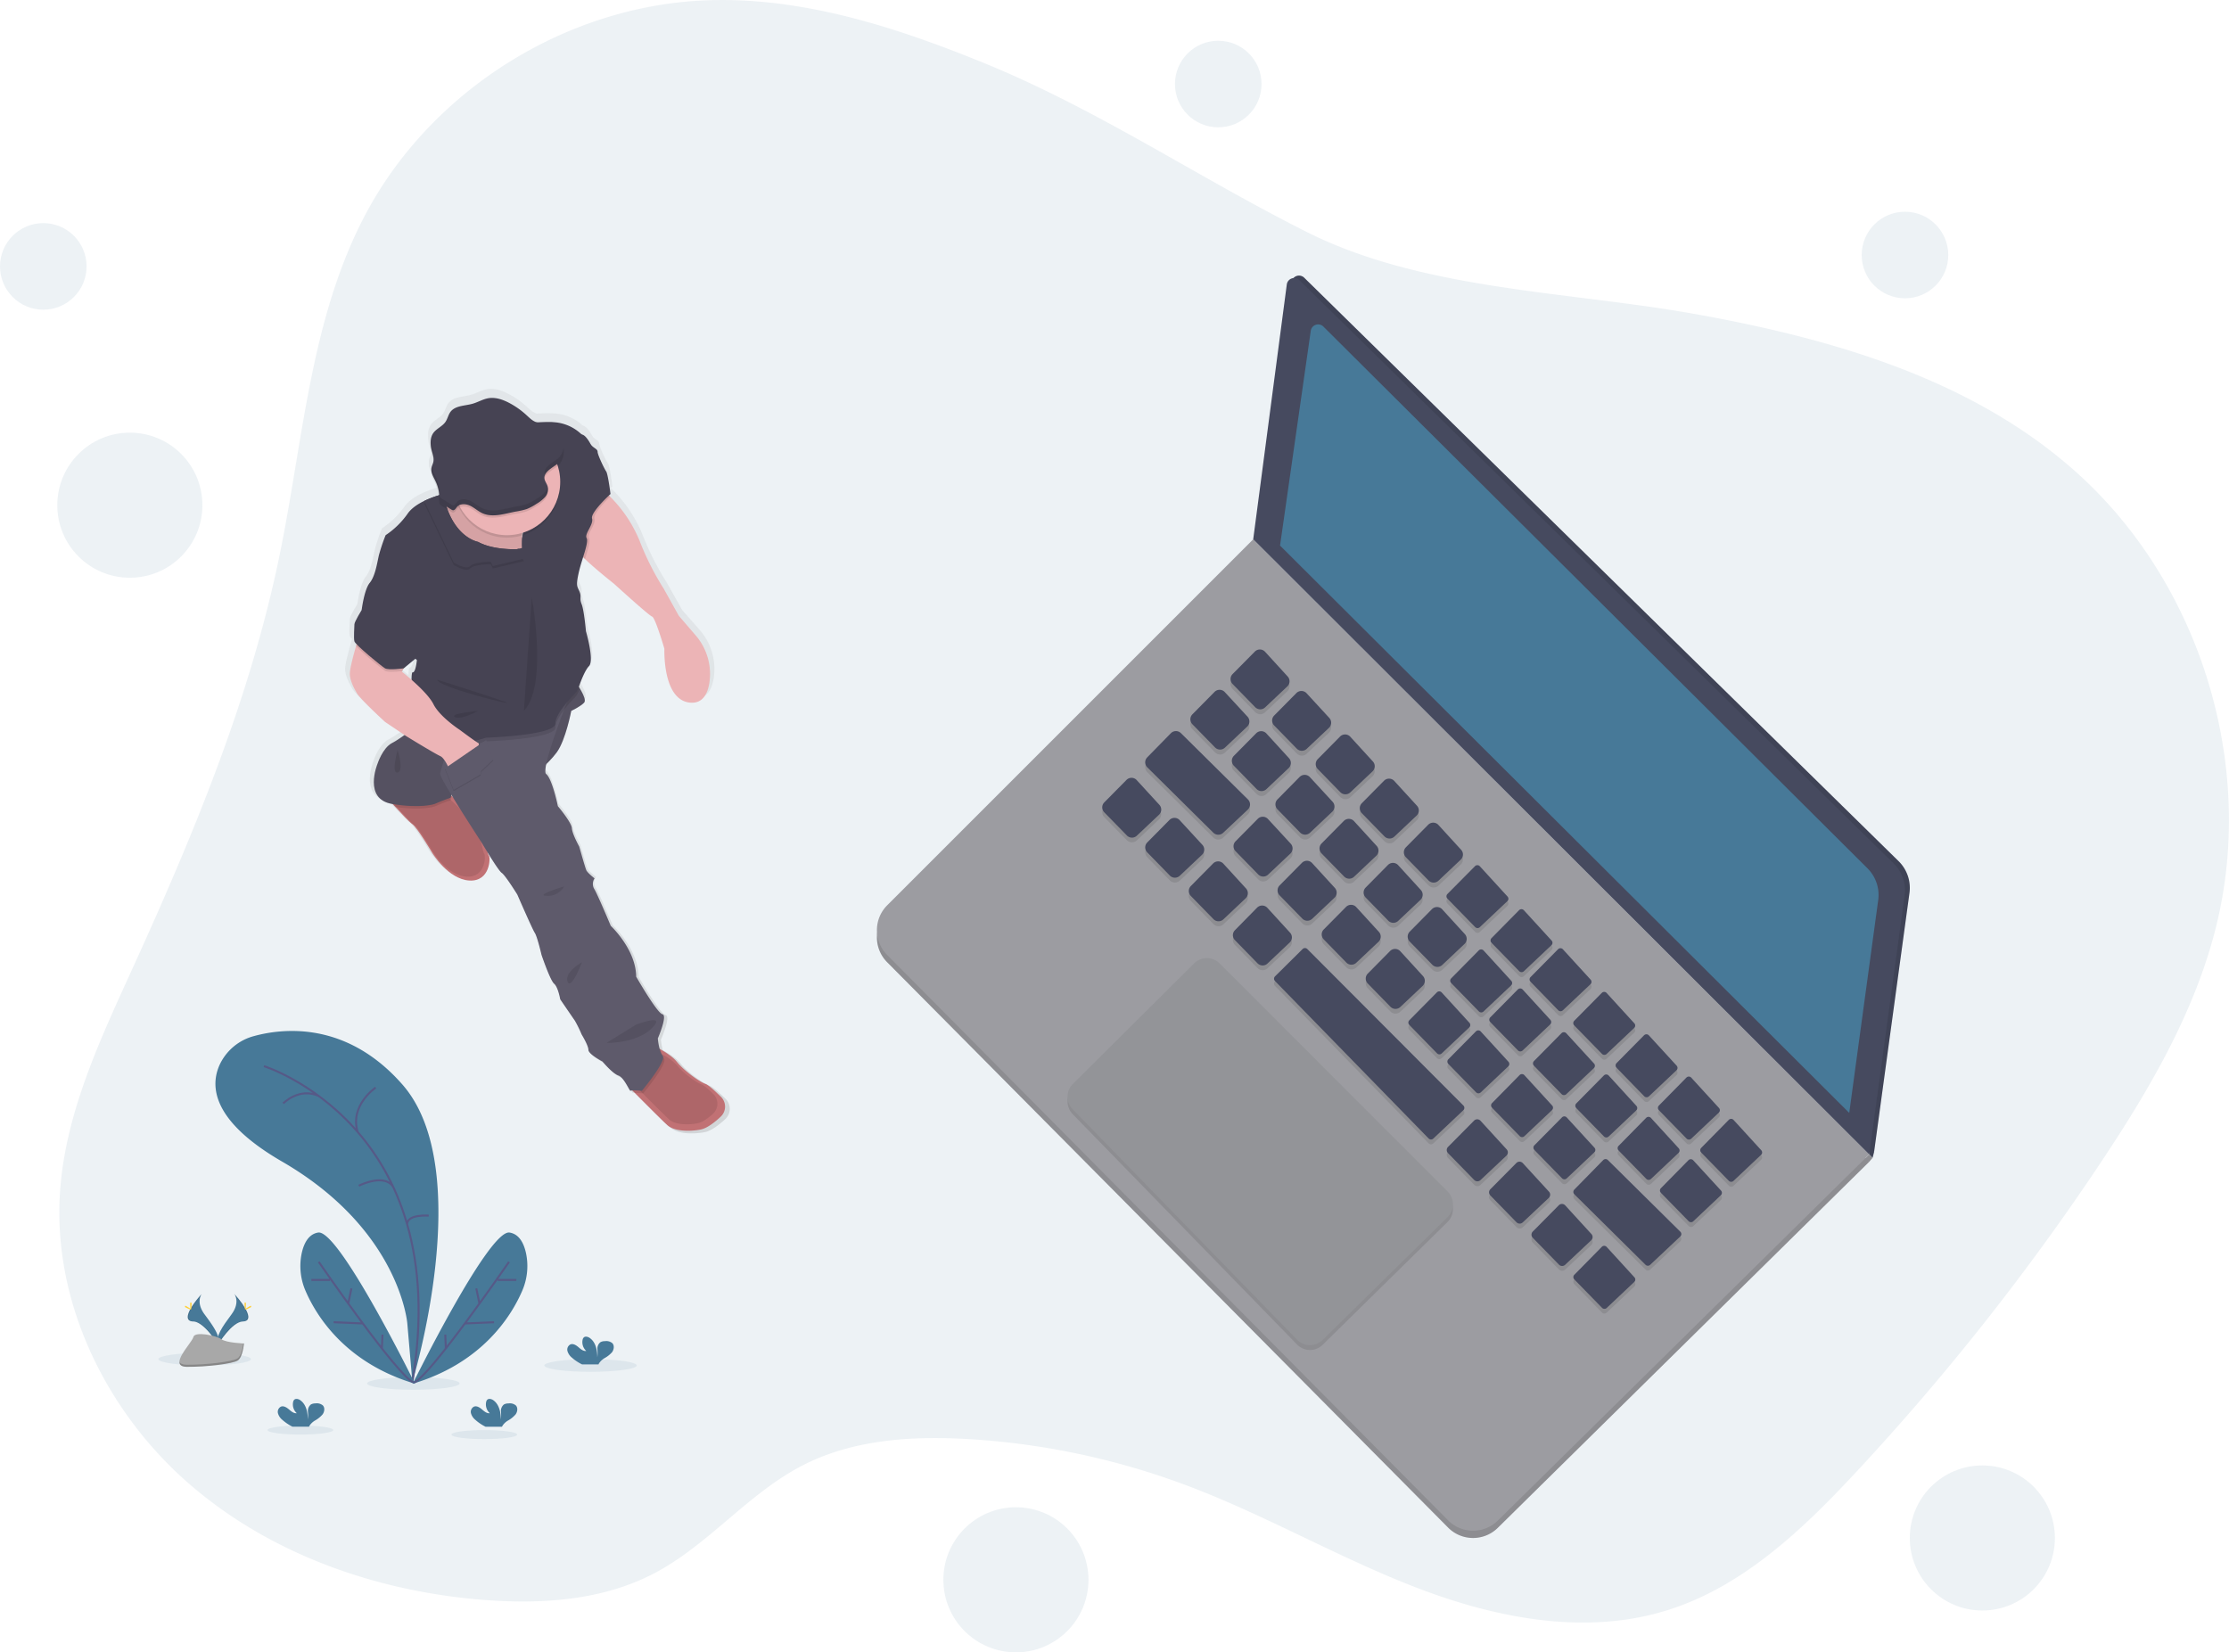 <svg data-name="Layer 1" xmlns="http://www.w3.org/2000/svg" width="1113.8" height="825.71" viewBox="0 0 1113.8 825.71"><defs><linearGradient id="a" x1="879.53" y1="603.57" x2="879.53" y2="231.44" gradientTransform="matrix(-1 0 0 1 1191.18 0)" gradientUnits="userSpaceOnUse"><stop offset="0" stop-color="gray" stop-opacity=".25"/><stop offset=".54" stop-color="gray" stop-opacity=".12"/><stop offset="1" stop-color="gray" stop-opacity=".1"/></linearGradient></defs><path d="M490.9 31.17c-44.08-17.92-90.65-32.88-138.19-31-69.9 2.75-136.94 44.8-169.85 106.53-27.89 52.3-31.33 113.6-43.34 171.64-14.82 71.52-43.16 139.46-73.44 205.92-16.26 35.7-33.42 72.17-36.08 111.31-3.71 54.32 22.26 108.46 63 144.6s94.82 55.21 149.11 59.37c28.89 2.21 59.08.16 84.75-13.29 27.14-14.22 46.94-39.93 74.19-53.95 25.26-13 54.81-14.83 83.17-13.13a372.67 372.67 0 0 1 108.58 23.08c39.64 14.89 76.5 36.44 116.05 51.54s83.74 23.51 124.17 10.92c37.94-11.83 68-40.56 95-69.66a1218.85 1218.85 0 0 0 121.17-153.3c24.41-36.56 47.13-75.14 57.93-117.76 20.63-81.48-7.77-173.41-70.76-229-52.16-46.13-122.2-66.13-190.76-78.31-62.52-11.07-134.81-11.76-192.36-40.62-54.88-27.52-104.82-61.49-162.34-84.89z" fill="#477998" opacity=".1"/><path fill="#464a5f" d="M934.03 576.92l1.67 1.68.75-2.89-.8-2.85h-2.06l.44 4.06z"/><path opacity=".1" d="M934.03 576.92l1.67 1.68.75-2.89-.8-2.85h-2.06l.44 4.06z"/><path fill="#9c9ca1" d="M934.03 576.92l1.62 1.73-1.62 1.9-1.74-.65-.43-.84 2.17-2.14z"/><path opacity=".1" d="M934.03 576.92l1.62 1.73-1.62 1.9-1.74-.65-.43-.84 2.17-2.14z"/><path d="M626.21 273.14L443.33 456.02a17.58 17.58 0 0 0-.05 24.81L723.6 763.38a17.58 17.58 0 0 0 24.82.13l185.61-182.95z" fill="#9c9ca1"/><path d="M626.21 273.14L443.33 456.02a17.58 17.58 0 0 0-.05 24.81L723.6 763.38a17.58 17.58 0 0 0 24.82.13l185.61-182.95z" opacity=".1"/><path d="M626.21 269.51L443.33 452.39a17.58 17.58 0 0 0-.05 24.81L723.6 759.74a17.58 17.58 0 0 0 24.82.14l185.61-183z" fill="#9c9ca1"/><path d="M645.41 140.96L628.63 268.3l307.82 307.41 17.68-129.44a18.72 18.72 0 0 0-5.44-15.93l-297-291.56a3.72 3.72 0 0 0-6.28 2.18z" fill="#464a5f"/><path d="M645.41 140.96L628.63 268.3l307.82 307.41 17.68-129.44a18.72 18.72 0 0 0-5.44-15.93l-297-291.56a3.72 3.72 0 0 0-6.28 2.18z" opacity=".1"/><path d="M642.99 142.17l-16.78 127.34 307.82 307.41 17.68-129.44a18.72 18.72 0 0 0-5.44-15.93l-297-291.56a3.72 3.72 0 0 0-6.28 2.18z" fill="#464a5f"/><path d="M627.03 328.03l-11.13 11.23a3.53 3.53 0 0 0 0 5l11.28 11.57a3.54 3.54 0 0 0 5 .1l11.08-10.46a3.53 3.53 0 0 0 .18-4.95l-11.28-12.34a3.53 3.53 0 0 0-5.13-.15zm20.74 20.75L636.68 360a3.53 3.53 0 0 0 0 4.95l11.28 11.57a3.53 3.53 0 0 0 5 .1l11.08-10.45a3.55 3.55 0 0 0 .18-5l-11.32-12.31a3.53 3.53 0 0 0-5.13-.08zm21.78 21.77l-11.09 11.23a3.54 3.54 0 0 0 0 4.95l11.29 11.57a3.54 3.54 0 0 0 5 .1l11.08-10.46a3.53 3.53 0 0 0 .18-4.95l-11.28-12.34a3.53 3.53 0 0 0-5.18-.1zm22.02 22.03l-11.08 11.28a3.54 3.54 0 0 0 0 4.95l11.29 11.57a3.54 3.54 0 0 0 5 .1l11.07-10.46a3.52 3.52 0 0 0 .19-4.95l-11.34-12.39a3.54 3.54 0 0 0-5.13-.1zm22.03 22.03l-11.08 11.25a3.54 3.54 0 0 0 0 5l11.29 11.57a3.54 3.54 0 0 0 5 .1l11.07-10.46a3.52 3.52 0 0 0 .19-4.95l-11.28-12.34a3.54 3.54 0 0 0-5.19-.17zm23.42 20.62l-13.77 13.95a1.66 1.66 0 0 0 0 2.32l13.87 14.21a1.66 1.66 0 0 0 2.32 0l13.77-13a1.65 1.65 0 0 0 .08-2.32l-13.86-15.16a1.66 1.66 0 0 0-2.41 0zm22.03 22.03l-13.77 14a1.65 1.65 0 0 0 0 2.31l13.87 14.22a1.66 1.66 0 0 0 2.32 0l13.77-13a1.65 1.65 0 0 0 .08-2.32l-13.86-15.16a1.66 1.66 0 0 0-2.41-.05zm19.5 19.5l-13.77 14a1.65 1.65 0 0 0 0 2.31l13.87 14.22a1.66 1.66 0 0 0 2.32 0l13.77-13a1.65 1.65 0 0 0 .08-2.32l-13.87-15.11a1.66 1.66 0 0 0-2.4-.1zm21.84 21.84l-13.77 13.94a1.65 1.65 0 0 0 0 2.32l13.87 14.21a1.65 1.65 0 0 0 2.32 0l13.77-13a1.66 1.66 0 0 0 .08-2.32l-13.86-15.16a1.66 1.66 0 0 0-2.41.01zm21.15 21.15l-13.77 13.94a1.65 1.65 0 0 0 0 2.32l13.87 14.22a1.66 1.66 0 0 0 2.32 0l13.77-13a1.66 1.66 0 0 0 .08-2.32L823.9 519.8a1.66 1.66 0 0 0-2.36-.05zm21.15 21.11l-13.79 14a1.65 1.65 0 0 0 0 2.31l13.87 14.22a1.66 1.66 0 0 0 2.32 0l13.77-13a1.65 1.65 0 0 0 .08-2.32l-13.86-15.16a1.66 1.66 0 0 0-2.39-.05zm21.15 21.19L850.07 576a1.66 1.66 0 0 0 0 2.32l13.83 14.21a1.66 1.66 0 0 0 2.32.05l13.77-13a1.65 1.65 0 0 0 .08-2.32l-13.86-15.16a1.66 1.66 0 0 0-2.37-.05zM606.9 348.17l-11.08 11.22a3.53 3.53 0 0 0 0 5l11.29 11.57a3.53 3.53 0 0 0 5 .1l11.07-10.45a3.54 3.54 0 0 0 .19-5l-11.35-12.35a3.54 3.54 0 0 0-5.12-.09zm-44 43.99l-11.09 11.22a3.54 3.54 0 0 0 0 5l11.28 11.48a3.53 3.53 0 0 0 4.95.11l11.08-10.46a3.52 3.52 0 0 0 .18-4.95l-11.28-12.3a3.53 3.53 0 0 0-5.12-.1zm64.74-23.25l-11.09 11.22a3.53 3.53 0 0 0 0 5l11.28 11.57a3.54 3.54 0 0 0 5 .11l11.07-10.51a3.55 3.55 0 0 0 .18-5l-11.28-12.33a3.52 3.52 0 0 0-5.16-.06zm21.77 21.78l-11.08 11.22a3.53 3.53 0 0 0 0 4.95l11.29 11.57a3.53 3.53 0 0 0 5 .1l11.07-10.45a3.54 3.54 0 0 0 .19-5l-11.28-12.34a3.54 3.54 0 0 0-5.19-.05zm22.03 22.02l-11.08 11.23a3.53 3.53 0 0 0 0 4.95l11.29 11.57a3.52 3.52 0 0 0 4.95.1l11.08-10.45a3.54 3.54 0 0 0 .19-5l-11.3-12.25a3.55 3.55 0 0 0-5.13-.15zm-87.09-.51l-11.09 11.22a3.53 3.53 0 0 0 0 4.95l11.28 11.57a3.53 3.53 0 0 0 5 .1l11.08-10.45a3.55 3.55 0 0 0 .18-5l-11.28-12.33a3.52 3.52 0 0 0-5.17-.06zm21.77 21.77l-11.08 11.23a3.53 3.53 0 0 0 0 5l11.29 11.57a3.53 3.53 0 0 0 5 .1l11.07-10.45a3.54 3.54 0 0 0 .19-5l-11.28-12.34a3.54 3.54 0 0 0-5.19-.11zM628.15 456l-11.08 11.23a3.53 3.53 0 0 0 0 4.95l11.29 11.57a3.54 3.54 0 0 0 5 .1l11.07-10.46a3.52 3.52 0 0 0 .19-4.95l-11.28-12.34a3.54 3.54 0 0 0-5.19-.1zm65.32-21.26l-11.08 11.23a3.53 3.53 0 0 0 0 4.95l11.29 11.57a3.53 3.53 0 0 0 5 .1l11.08-10.45a3.53 3.53 0 0 0 .18-5l-11.35-12.28a3.53 3.53 0 0 0-5.12-.12zm22.03 22.03L704.41 468a3.53 3.53 0 0 0 0 4.95l11.29 11.57a3.53 3.53 0 0 0 5 .1l11.08-10.46a3.52 3.52 0 0 0 .18-4.95l-11.34-12.35a3.53 3.53 0 0 0-5.12-.09zm23.4 20.62l-13.77 14a1.65 1.65 0 0 0 0 2.32l13.88 14.15a1.65 1.65 0 0 0 2.32 0l13.77-13a1.66 1.66 0 0 0 .08-2.32l-13.86-15.16a1.66 1.66 0 0 0-2.42.01zm19.52 19.47l-13.77 14a1.65 1.65 0 0 0 0 2.32l13.87 14.21a1.65 1.65 0 0 0 2.32 0l13.77-13a1.66 1.66 0 0 0 .08-2.32l-13.86-15.16a1.66 1.66 0 0 0-2.41-.05zm21.84 21.87l-13.78 14a1.65 1.65 0 0 0 0 2.31l13.86 14.22a1.66 1.66 0 0 0 2.32 0l13.77-13a1.65 1.65 0 0 0 .09-2.32l-13.86-15.16a1.66 1.66 0 0 0-2.4-.05zm21.15 21.13l-13.77 14a1.65 1.65 0 0 0 0 2.32l13.86 14.21a1.67 1.67 0 0 0 2.33 0l13.76-13a1.65 1.65 0 0 0 .09-2.32l-13.86-15.16a1.66 1.66 0 0 0-2.41-.05zM628.48 411.62l-11.09 11.24a3.53 3.53 0 0 0 0 4.95l11.29 11.57a3.52 3.52 0 0 0 5 .1l11.08-10.45a3.54 3.54 0 0 0 .18-5l-11.34-12.31a3.52 3.52 0 0 0-5.12-.1zm22.03 22.03l-11.09 11.21a3.53 3.53 0 0 0 0 4.95l11.29 11.57a3.52 3.52 0 0 0 5 .1l11.08-10.45a3.55 3.55 0 0 0 .18-5l-11.28-12.33a3.52 3.52 0 0 0-5.18-.05zm22.03 22.03l-11.09 11.18a3.53 3.53 0 0 0 0 4.95l11.28 11.57a3.53 3.53 0 0 0 5 .1l11.08-10.45a3.55 3.55 0 0 0 .18-5l-11.28-12.34a3.53 3.53 0 0 0-5.17-.01zm22.03 22.03l-11.09 11.22a3.53 3.53 0 0 0 0 4.95l11.28 11.57a3.53 3.53 0 0 0 5 .1l11.08-10.45a3.55 3.55 0 0 0 .18-5l-11.28-12.34a3.53 3.53 0 0 0-5.17-.05zm23.42 20.62l-13.78 13.94a1.66 1.66 0 0 0 0 2.32l13.86 14.21a1.65 1.65 0 0 0 2.32 0l13.77-13a1.65 1.65 0 0 0 .09-2.32l-13.86-15.17a1.65 1.65 0 0 0-2.4.02zm19.5 19.53l-13.78 13.94a1.66 1.66 0 0 0 0 2.32l13.86 14.21a1.65 1.65 0 0 0 2.32 0l13.77-13a1.65 1.65 0 0 0 .09-2.32l-13.85-15.15a1.65 1.65 0 0 0-2.41 0zm21.83 21.8l-13.77 14a1.66 1.66 0 0 0 0 2.32l13.86 14.21a1.65 1.65 0 0 0 2.32.05l13.77-13a1.65 1.65 0 0 0 .09-2.32l-13.87-15.16a1.66 1.66 0 0 0-2.4-.1zm21.16 21.2l-13.78 13.9a1.66 1.66 0 0 0 0 2.32l13.86 14.21a1.65 1.65 0 0 0 2.32.05l13.77-13a1.65 1.65 0 0 0 .09-2.32l-13.84-15.16a1.64 1.64 0 0 0-2.42 0zm42.08.17l-13.77 14a1.65 1.65 0 0 0 0 2.32l13.87 14.21a1.65 1.65 0 0 0 2.32.05l13.77-13a1.66 1.66 0 0 0 .08-2.32l-13.86-15.16a1.66 1.66 0 0 0-2.41-.1zm21.15 21.16l-13.81 13.94a1.65 1.65 0 0 0 0 2.32l13.9 14.21a1.65 1.65 0 0 0 2.32.05l13.77-13a1.66 1.66 0 0 0 .08-2.32l-13.86-15.16a1.65 1.65 0 0 0-2.4-.04zm-107.15-19.76l-13 13.13a2.22 2.22 0 0 0 0 3.11l13.09 13.42a2.22 2.22 0 0 0 3.11.06l13-12.23a2.23 2.23 0 0 0 .14-3.06l-13.09-14.32a2.23 2.23 0 0 0-3.25-.11zm21.15 21.15l-13 13.13a2.22 2.22 0 0 0 0 3.11l13.09 13.42a2.22 2.22 0 0 0 3.11.06l13-12.23a2.22 2.22 0 0 0 .12-3.11l-13.13-14.32a2.23 2.23 0 0 0-3.19-.06zm21.19 21.15l-13 13.13a2.22 2.22 0 0 0 0 3.11l13.09 13.42a2.22 2.22 0 0 0 3.11.07l13-12.24a2.21 2.21 0 0 0 .12-3.11l-13.09-14.31a2.21 2.21 0 0 0-3.23-.07zm21.53 20.73l-13.77 13.95a1.66 1.66 0 0 0 0 2.32l13.87 14.21a1.65 1.65 0 0 0 2.32 0l13.77-13a1.65 1.65 0 0 0 .08-2.32l-13.86-15.16a1.66 1.66 0 0 0-2.41 0zM585.1 368.8l-11.82 12.06a3.53 3.53 0 0 0 0 5l33 32.67a3.54 3.54 0 0 0 4.91.06L623.51 407a3.54 3.54 0 0 0 .07-5.09l-33.5-33.14a3.53 3.53 0 0 0-4.98.03zm216.01 213.34l-14.45 14.72a1.68 1.68 0 0 0 0 2.34l35.61 35.25a1.65 1.65 0 0 0 2.3 0l15.06-14.17a1.65 1.65 0 0 0 0-2.38l-36.23-35.84a1.66 1.66 0 0 0-2.29.08zM650.9 476.68l-13.79 13.66a1.64 1.64 0 0 0 0 2.33l76.79 78.71a1.66 1.66 0 0 0 2.32 0l15-14.15a1.65 1.65 0 0 0 0-2.37l-78-78.21a1.66 1.66 0 0 0-2.32.03z" opacity=".1"/><path d="M627.03 325.61l-11.13 11.25a3.53 3.53 0 0 0 0 4.95l11.28 11.57a3.54 3.54 0 0 0 5 .1l11.08-10.46a3.53 3.53 0 0 0 .18-4.95l-11.28-12.34a3.53 3.53 0 0 0-5.13-.12zm20.74 20.75l-11.09 11.22a3.53 3.53 0 0 0 0 4.95l11.28 11.57a3.53 3.53 0 0 0 5 .1l11.08-10.45a3.55 3.55 0 0 0 .18-5l-11.32-12.3a3.53 3.53 0 0 0-5.13-.09zm21.78 21.77l-11.09 11.23a3.54 3.54 0 0 0 0 4.95l11.27 11.55a3.54 3.54 0 0 0 5 .1l11.08-10.46a3.53 3.53 0 0 0 .18-5l-11.28-12.34a3.53 3.53 0 0 0-5.16-.03zm22.02 22.03l-11.08 11.22a3.55 3.55 0 0 0 0 5l11.29 11.57a3.54 3.54 0 0 0 5 .1l11.07-10.46a3.52 3.52 0 0 0 .19-4.95l-11.34-12.38a3.54 3.54 0 0 0-5.13-.1zm22.03 22.03l-11.08 11.22a3.54 3.54 0 0 0 0 5l11.29 11.56a3.54 3.54 0 0 0 5 .11l11.07-10.46a3.52 3.52 0 0 0 .19-5l-11.28-12.34a3.54 3.54 0 0 0-5.19-.09zm23.42 20.67l-13.77 13.9a1.65 1.65 0 0 0 0 2.31l13.87 14.22a1.66 1.66 0 0 0 2.32.05l13.77-13a1.65 1.65 0 0 0 .08-2.32l-13.87-15.16a1.66 1.66 0 0 0-2.4 0zm22.03 22l-13.77 13.95a1.65 1.65 0 0 0 0 2.31l13.87 14.22a1.66 1.66 0 0 0 2.32 0l13.77-13a1.65 1.65 0 0 0 .08-2.32l-13.87-15.16a1.66 1.66 0 0 0-2.4 0zm19.5 19.48l-13.77 13.95a1.65 1.65 0 0 0 0 2.31l13.86 14.26a1.66 1.66 0 0 0 2.32 0l13.77-13a1.65 1.65 0 0 0 .08-2.32l-13.86-15.16a1.66 1.66 0 0 0-2.4-.04zm21.84 21.84l-13.77 13.94a1.65 1.65 0 0 0 0 2.32l13.87 14.21a1.65 1.65 0 0 0 2.32.05l13.77-13a1.66 1.66 0 0 0 .08-2.32l-13.86-15.17a1.66 1.66 0 0 0-2.41-.03zm21.15 21.15l-13.77 13.94a1.65 1.65 0 0 0 0 2.32l13.86 14.27a1.66 1.66 0 0 0 2.32 0l13.77-13a1.66 1.66 0 0 0 .08-2.32l-13.9-15.16a1.66 1.66 0 0 0-2.36-.05zm21.15 21.15l-13.77 14a1.65 1.65 0 0 0 0 2.31l13.87 14.22a1.66 1.66 0 0 0 2.32 0l13.77-13a1.65 1.65 0 0 0 .08-2.32l-13.86-15.16a1.66 1.66 0 0 0-2.41-.05zm21.15 21.15l-13.77 14a1.66 1.66 0 0 0 0 2.32l13.83 14.16a1.66 1.66 0 0 0 2.32 0l13.77-13a1.65 1.65 0 0 0 .08-2.32l-13.86-15.16a1.66 1.66 0 0 0-2.37 0zM606.9 345.75l-11.08 11.22a3.53 3.53 0 0 0 0 4.95l11.29 11.57a3.53 3.53 0 0 0 5 .1l11.07-10.45a3.54 3.54 0 0 0 .19-5l-11.35-12.28a3.54 3.54 0 0 0-5.12-.11zm-44 43.99l-11.09 11.22a3.54 3.54 0 0 0 0 5l11.29 11.56a3.53 3.53 0 0 0 4.95.11l11.08-10.46a3.54 3.54 0 0 0 .18-5l-11.29-12.31a3.52 3.52 0 0 0-5.12-.12zm64.74-23.25l-11.09 11.22a3.53 3.53 0 0 0 0 4.95l11.28 11.57a3.53 3.53 0 0 0 5 .1l11.07-10.47a3.55 3.55 0 0 0 .18-5l-11.28-12.33a3.52 3.52 0 0 0-5.16-.04zm21.77 21.77l-11.08 11.23a3.53 3.53 0 0 0 0 4.95l11.29 11.57a3.53 3.53 0 0 0 5 .1l11.07-10.45a3.54 3.54 0 0 0 .19-5l-11.34-12.3a3.55 3.55 0 0 0-5.13-.1zm22.03 22.03l-11.08 11.23a3.53 3.53 0 0 0 0 4.95l11.29 11.57a3.53 3.53 0 0 0 4.95.1l11.08-10.45a3.54 3.54 0 0 0 .19-5l-11.28-12.34a3.54 3.54 0 0 0-5.15-.06zm-87.09-.51L573.26 421a3.53 3.53 0 0 0 0 4.95l11.28 11.57a3.53 3.53 0 0 0 5 .1l11.08-10.45a3.55 3.55 0 0 0 .18-5l-11.33-12.31a3.52 3.52 0 0 0-5.12-.08zm21.77 21.77l-11.08 11.23a3.53 3.53 0 0 0 0 4.95l11.29 11.57a3.54 3.54 0 0 0 5 .1l11.07-10.45a3.54 3.54 0 0 0 .19-5l-11.28-12.34a3.54 3.54 0 0 0-5.19-.06zm22.03 22.03l-11.08 11.28a3.53 3.53 0 0 0 0 4.95l11.29 11.57a3.54 3.54 0 0 0 5 .1l11.07-10.46a3.52 3.52 0 0 0 .19-4.95l-11.28-12.34a3.54 3.54 0 0 0-5.19-.15zm65.32-21.26l-11.08 11.23a3.53 3.53 0 0 0 0 4.95l11.29 11.57a3.53 3.53 0 0 0 5 .1l11.08-10.46a3.52 3.52 0 0 0 .18-5l-11.28-12.34a3.53 3.53 0 0 0-5.19-.05zm22.03 22.03l-11.09 11.23a3.53 3.53 0 0 0 0 4.95l11.29 11.57a3.53 3.53 0 0 0 5 .1l11.08-10.46a3.52 3.52 0 0 0 .18-4.95l-11.28-12.34a3.53 3.53 0 0 0-5.18-.1zm23.4 20.62l-13.77 13.95a1.65 1.65 0 0 0 0 2.32L739 505.45a1.65 1.65 0 0 0 2.32 0l13.77-13a1.66 1.66 0 0 0 .08-2.32l-13.86-15.16a1.66 1.66 0 0 0-2.41 0zm19.52 19.5l-13.77 13.95a1.65 1.65 0 0 0 0 2.32l13.87 14.21a1.65 1.65 0 0 0 2.32 0l13.77-13a1.66 1.66 0 0 0 .08-2.32l-13.86-15.16a1.66 1.66 0 0 0-2.41 0zm21.84 21.84l-13.78 13.95a1.65 1.65 0 0 0 0 2.31l13.86 14.22a1.66 1.66 0 0 0 2.32 0l13.77-13a1.65 1.65 0 0 0 .09-2.32l-13.86-15.11a1.66 1.66 0 0 0-2.4-.05zm21.15 21.15l-13.77 13.95a1.65 1.65 0 0 0 0 2.32l13.86 14.21a1.67 1.67 0 0 0 2.33 0l13.76-13a1.65 1.65 0 0 0 .09-2.32l-13.86-15.16a1.66 1.66 0 0 0-2.41 0zM628.48 409.2l-11.09 11.22a3.53 3.53 0 0 0 0 4.95l11.29 11.57a3.52 3.52 0 0 0 5 .1l11.08-10.45a3.54 3.54 0 0 0 .18-5L633.6 409.3a3.52 3.52 0 0 0-5.12-.1zm22.03 22.03l-11.09 11.22a3.53 3.53 0 0 0 0 5l11.29 11.57a3.52 3.52 0 0 0 5 .1l11.08-10.45a3.55 3.55 0 0 0 .18-5l-11.28-12.33a3.52 3.52 0 0 0-5.18-.11zm22.03 22.03l-11.09 11.22a3.53 3.53 0 0 0 0 4.95L672.73 481a3.53 3.53 0 0 0 5 .1l11.08-10.45a3.55 3.55 0 0 0 .18-5l-11.28-12.34a3.53 3.53 0 0 0-5.17-.05zm22.03 22.02l-11.09 11.23a3.53 3.53 0 0 0 0 5l11.28 11.57a3.53 3.53 0 0 0 5 .1l11.08-10.45a3.55 3.55 0 0 0 .18-5l-11.28-12.34a3.54 3.54 0 0 0-5.17-.11zm23.42 20.63l-13.78 13.95a1.66 1.66 0 0 0 0 2.32l13.86 14.21a1.65 1.65 0 0 0 2.32.05l13.77-13a1.66 1.66 0 0 0 .09-2.33l-13.86-15.16a1.65 1.65 0 0 0-2.4-.04zm19.5 19.5l-13.78 13.94a1.66 1.66 0 0 0 0 2.32l13.86 14.19a1.65 1.65 0 0 0 2.32.05l13.77-13a1.66 1.66 0 0 0 .09-2.33l-13.85-15.13a1.65 1.65 0 0 0-2.41-.04zm21.83 21.83l-13.77 14a1.66 1.66 0 0 0 0 2.32l13.86 14.21a1.65 1.65 0 0 0 2.32 0l13.77-13a1.65 1.65 0 0 0 .09-2.32l-13.87-15.16a1.66 1.66 0 0 0-2.4-.05zm21.16 21.16l-13.78 13.94a1.66 1.66 0 0 0 0 2.32l13.86 14.2a1.65 1.65 0 0 0 2.32 0l13.77-13a1.65 1.65 0 0 0 .09-2.32l-13.84-15.1a1.64 1.64 0 0 0-2.42-.04zm42.08.21l-13.77 14a1.65 1.65 0 0 0 0 2.32l13.87 14.21a1.65 1.65 0 0 0 2.32 0l13.77-13a1.66 1.66 0 0 0 .08-2.32l-13.87-15.16a1.66 1.66 0 0 0-2.4-.05zm21.15 21.15l-13.77 14a1.65 1.65 0 0 0 0 2.32l13.87 14.21a1.65 1.65 0 0 0 2.32 0l13.77-13a1.66 1.66 0 0 0 .08-2.32l-13.87-15.11a1.66 1.66 0 0 0-2.4-.1zm-107.15-19.75l-13 13.13a2.22 2.22 0 0 0 0 3.11l13.09 13.42a2.22 2.22 0 0 0 3.11.06l13-12.23a2.23 2.23 0 0 0 .12-3.11l-13.09-14.32a2.23 2.23 0 0 0-3.23-.06zm21.15 21.15l-13 13.13a2.22 2.22 0 0 0 0 3.11l13.12 13.46a2.22 2.22 0 0 0 3.07 0l13-12.23a2.22 2.22 0 0 0 .12-3.11l-13.12-14.3a2.23 2.23 0 0 0-3.19-.06zm21.19 21.15l-13 13.13a2.22 2.22 0 0 0 0 3.11l13.09 13.42a2.21 2.21 0 0 0 3.11.06l13-12.23a2.21 2.21 0 0 0 .12-3.11l-13.09-14.32a2.22 2.22 0 0 0-3.23-.06zm21.53 20.73l-13.77 14a1.66 1.66 0 0 0 0 2.32l13.87 14.21a1.66 1.66 0 0 0 2.32.05l13.77-13a1.65 1.65 0 0 0 .08-2.32l-13.86-15.16a1.66 1.66 0 0 0-2.41-.1zM585.1 366.38l-11.82 12.07a3.53 3.53 0 0 0 0 5l33 32.67a3.54 3.54 0 0 0 4.91.06l12.32-11.59a3.54 3.54 0 0 0 .07-5.09l-33.5-33.14a3.53 3.53 0 0 0-4.98.02zm216.01 213.34l-14.45 14.75a1.68 1.68 0 0 0 0 2.34l35.61 35.25a1.65 1.65 0 0 0 2.3 0l15.06-14.17a1.65 1.65 0 0 0 0-2.38l-36.23-35.84a1.65 1.65 0 0 0-2.29.05zM650.9 474.26l-13.79 13.66a1.64 1.64 0 0 0 0 2.33l76.79 78.71a1.66 1.66 0 0 0 2.32 0l15-14.15a1.65 1.65 0 0 0 0-2.37l-78-78.21a1.66 1.66 0 0 0-2.32.03z" fill="#464a5f"/><path d="M596.73 483.86l-60.63 60.23a9 9 0 0 0-.1 12.66l112.14 115.16a9 9 0 0 0 12.76.14l62.43-61.41a9 9 0 0 0 .05-12.77L609.44 483.86a9 9 0 0 0-12.71 0z" opacity=".1"/><path d="M596.73 481.39l-60.63 60.28a9 9 0 0 0-.1 12.66l112.14 115.16a9 9 0 0 0 12.76.14l62.43-61.41a9 9 0 0 0 .05-12.77l-113.94-114a9 9 0 0 0-12.71-.06z" fill="#939498"/><path d="M654.97 165.32l-15.35 107.32 284.42 283.51 14.48-106.38a18.8 18.8 0 0 0-5.35-15.83L661.28 163.2a3.72 3.72 0 0 0-6.31 2.12z" fill="#477998"/><ellipse cx="295.09" cy="682.36" rx="23.11" ry="3.17" fill="#477998" opacity=".1"/><ellipse cx="206.55" cy="691.34" rx="23.11" ry="3.17" fill="#477998" opacity=".1"/><ellipse cx="102.27" cy="679.19" rx="23.11" ry="3.17" fill="#477998" opacity=".1"/><ellipse cx="241.99" cy="716.9" rx="16.43" ry="2.26" fill="#477998" opacity=".1"/><ellipse cx="150.1" cy="714.64" rx="16.43" ry="2.26" fill="#477998" opacity=".1"/><path d="M206.06 690.63s32.41-106.26-5.08-148.77c-28-31.84-59.87-28-74.13-24.09a26.34 26.34 0 0 0-17 14.12c-5 10.76-4.08 28.21 31.1 48.58 58.92 34.11 62.58 80.9 62.58 80.9z" fill="#477998"/><path d="M131.9 532.79s95.56 29.87 74.14 157.84M187.73 543.5s-13.15 8.86-9 22.19m-37.22-14.3s8-8.18 17.83-3.67m19.94 44.82s14.12-7.17 17.78 1.81m17.17 13.13s-10.61-.84-10.8 4.23" fill="none" stroke="#565987" stroke-miterlimit="10"/><path d="M207.37 691.48s-38-77.23-48.4-75.54c-4.95.8-7.23 5.67-8.26 10.57a31.16 31.16 0 0 0 2.06 18.8c5.39 12.36 19.86 35.83 54.6 46.17z" fill="#477998"/><path d="M159.26 630.59s39.84 57.79 47.54 60.32m-51.21-51.3h9.3m1.84 21.14l14.58.62m-5.71-17.53l-1.58 7.59m17.09 15.52l-.29 6.9" fill="none" stroke="#565987" stroke-miterlimit="10"/><path d="M206.24 691.48s38-77.23 48.39-75.54c5 .8 7.24 5.67 8.27 10.57a31.08 31.08 0 0 1-2.07 18.8c-5.38 12.36-19.85 35.83-54.59 46.17z" fill="#477998"/><path d="M254.35 630.59s-39.85 57.79-47.55 60.32m51.21-51.3h-9.3m-1.84 21.14l-14.58.62m5.71-17.53l1.58 7.59m-17.08 15.52l.28 6.9" fill="none" stroke="#565987" stroke-miterlimit="10"/><path d="M141.05 709.51a6.55 6.55 0 0 1-2.16-3.26 2.9 2.9 0 0 1 1.51-3.32c1.39-.53 2.87.43 4 1.4s2.42 2.08 3.89 1.88a5.9 5.9 0 0 1-1.83-5.53 2.25 2.25 0 0 1 .51-1.13c.77-.82 2.16-.47 3.08.18 2.94 2.06 3.75 6 3.77 9.63a18.14 18.14 0 0 0 .05-4 4.09 4.09 0 0 1 1.49-3.51 4.55 4.55 0 0 1 2.27-.53 4.68 4.68 0 0 1 3.69 1c1.12 1.2.83 3.2-.15 4.52a14.22 14.22 0 0 1-3.81 3.06 8.38 8.38 0 0 0-2.73 2.6 2.77 2.77 0 0 0-.2.46h-8.26a23.05 23.05 0 0 1-5.12-3.45zm144.67-31.1a6.61 6.61 0 0 1-2.17-3.26 2.91 2.91 0 0 1 1.51-3.32c1.39-.53 2.87.43 4 1.4s2.41 2.08 3.88 1.87a5.92 5.92 0 0 1-1.83-5.53 2.35 2.35 0 0 1 .51-1.12c.77-.83 2.16-.47 3.09.18 2.93 2.06 3.75 6 3.76 9.62a18.06 18.06 0 0 0 .06-4 4 4 0 0 1 1.49-3.51 4.4 4.4 0 0 1 2.27-.53 4.7 4.7 0 0 1 3.68 1c1.12 1.2.83 3.21-.14 4.53a14.23 14.23 0 0 1-3.82 3 8.66 8.66 0 0 0-2.72 2.6 2.22 2.22 0 0 0-.2.47h-8.27a23 23 0 0 1-5.1-3.4zm-48.22 31.1a6.55 6.55 0 0 1-2.16-3.26 2.9 2.9 0 0 1 1.51-3.32c1.39-.53 2.87.43 4 1.4s2.42 2.08 3.89 1.88a5.9 5.9 0 0 1-1.83-5.53 2.25 2.25 0 0 1 .51-1.13c.77-.82 2.16-.47 3.08.18 2.93 2.06 3.75 6 3.77 9.63a18.14 18.14 0 0 0 .05-4 4.09 4.09 0 0 1 1.48-3.5 4.55 4.55 0 0 1 2.27-.53 4.68 4.68 0 0 1 3.69 1c1.12 1.2.83 3.2-.15 4.52a14.22 14.22 0 0 1-3.81 3.06 8.38 8.38 0 0 0-2.73 2.6 2.77 2.77 0 0 0-.2.46h-8.26a23.05 23.05 0 0 1-5.11-3.46zm-136.73-62.87s-3.1 4.05 1.43 10.16 8.26 11.28 6.75 15.09c0 0-6.83-11.36-12.39-11.51s-1.91-6.91 4.21-13.74z" fill="#477998"/><path d="M100.77 646.64a5.1 5.1 0 0 0-.63 1.27c-5.43 6.37-8.32 12.32-3.1 12.47 4.85.13 10.68 8.82 12.07 11a4.16 4.16 0 0 1-.16.5s-6.83-11.36-12.39-11.51-1.91-6.9 4.21-13.73z" opacity=".1"/><path d="M95.01 651.8c0 1.43.16 2.58.36 2.58s.36-1.15.36-2.58-.2-.75-.4-.75-.32-.68-.32.75z" fill="#ffd037"/><path d="M93.04 653.5c1.25.68 2.34 1.1 2.43.92s-.84-.86-2.09-1.55-.76-.18-.85 0-.74-.01.51.63z" fill="#ffd037"/><path d="M117.13 646.64s3.09 4.05-1.43 10.16-8.26 11.28-6.75 15.09c0 0 6.83-11.36 12.39-11.51s1.9-6.91-4.21-13.74z" fill="#477998"/><path d="M117.13 646.64a5.1 5.1 0 0 1 .63 1.27c5.42 6.37 8.31 12.32 3.1 12.47-4.86.13-10.68 8.82-12.08 11a4.2 4.2 0 0 0 .17.5s6.83-11.36 12.39-11.51 1.9-6.9-4.21-13.73z" opacity=".1"/><path d="M122.9 651.8c0 1.43-.16 2.58-.35 2.58s-.36-1.15-.36-2.58.2-.75.4-.75.31-.68.31.75z" fill="#ffd037"/><path d="M124.9 653.5c-1.25.68-2.34 1.1-2.44.92s.85-.86 2.1-1.55.76-.18.85 0 .7-.01-.51.63z" fill="#ffd037"/><path d="M121.9 671.36s-8.66-.27-11.27-2.12-13.32-4.08-14-1.1-13 14.82-3.23 14.9 22.71-1.52 25.32-3.11 3.18-8.57 3.18-8.57z" fill="#a8a8a8"/><path d="M93.25 682c9.78.08 22.72-1.52 25.32-3.11 2-1.21 2.77-5.54 3-7.54h.33s-.55 7-3.15 8.57-15.55 3.19-25.32 3.11c-2.82 0-3.8-1-3.75-2.51.4.9 1.47 1.46 3.57 1.48z" opacity=".2"/><path d="M215.56 371.22c-.16 4.2 3.44 9.78 3.44 9.78 1.1 2.65 14.59 14.93 14.59 14.93l10 6.68a56 56 0 0 1-6.34 4.05c-4.87 2.49-7.53 10.73-7.53 10.73s-7.38 17.73 7.53 20.22l.28.05 1.34 1.45c3.3 3.56 7.33 7.81 8.73 8.76 2.51 1.71 10.2 14.62 10.2 14.62s8.15 13.38 19 14 10.82-11.82 10-12.6a5 5 0 0 1-.67-1.7c2.59 4.17 6.12 9.65 7.26 10.41 1.88 1.24 8 11 8 11s7.69 17.57 8.94 19.44 3.45 11.2 3.45 11.2 4.4 12.9 6.44 14.62 3.13 7.93 3.13 7.93 6.43 9.33 7.53 10.88a66.16 66.16 0 0 1 3.45 7s3.45 5.6 3.45 7.78 7.22 5.9 7.22 5.9 5.18 6.07 8.16 7.16 5.8 8.24 6.27 7.77a1.87 1.87 0 0 1 .89-.18l1.22 1.22c4.76 4.74 14.27 14.19 16.71 16.38 3.3 3 10.83 3.42 17.1 2.18 3.22-.64 7.14-3.69 10.19-6.51a7 7 0 0 0 .12-10.11c-3-2.89-6.47-6.06-8-6.55-2.82-.94-10.82-6.53-14.58-11.2-2-2.43-5.51-4.74-8.46-6.39l-.36-.21a31.21 31.21 0 0 1-.91-5.22s5.18-11.66 2.35-12.28-13.49-19.13-13.49-19.13c-.15-14-13-25.82-13-25.82s-6.43-15.24-8.31-18.5a5 5 0 0 1 0-5.6s-3.61-2.8-4.23-4.2-3.61-12-3.61-12-3.61-6.38-3.77-9.33-7.19-11.18-7.19-11.18-2.85-13.86-6-16.35c-.61-.48-.52-2.31 0-4.94l.15-.16.48-.47.14-.14a51.16 51.16 0 0 0 4.06-4.51l.06-.08c.2-.25.39-.49.57-.74 4.55-6.22 7.37-21 7.37-21s.9-.42 2.07-1.06a19.74 19.74 0 0 0 4.52-3.11 1 1 0 0 0 .16-.24.2.2 0 0 0 0-.08 1.54 1.54 0 0 0 .08-.19.52.52 0 0 0 0-.11 1.43 1.43 0 0 0 0-.22v-.47c0-.13 0-.26-.05-.4a.43.43 0 0 1 0-.05c0-.12-.05-.24-.08-.37v-.12c0-.11-.06-.22-.1-.34a.93.93 0 0 0 0-.13l-.12-.37a.36.36 0 0 1 0-.09c-.19-.5-.42-1-.68-1.54l-.27-.51c-.49-.93-1-1.84-1.54-2.63l-.08-.12c1.1-3.1 3.23-8.56 5.21-10.52 2.82-2.8-1.57-17.73-1.57-17.73s-.94-10.57-2.2-13.68 0-3.56-1-6.22c-1.21-3-2.09-2.8-.53-9.64.59-2.58 1.5-5.42 2.32-8.07l1 .92c5.8 5.47 14.91 12.59 14.91 12.59s17.88 16.17 19.45 16.64 6.28 16.33 6.28 16.33-1.1 26.28 13.33 27.37c6.13.46 8.73-4.28 9.67-9.87a29.78 29.78 0 0 0-7.07-24.41L384 342l-7.69-13.68A139.34 139.34 0 0 1 364 303.88a68.09 68.09 0 0 0-15.08-22.29l-.62-.61.8-.74s-1.26-10.26-2.2-11.5-4.39-8.4-4.39-10-2.2-1.86-3.45-3.73c0 0-2.2-4.35-4.24-5a3 3 0 0 1-1-.64 22.52 22.52 0 0 0-12.82-5.55l-1.25-.12a70 70 0 0 0-8.34.12h-.07c-2.13-.64-3.74-2.3-5.39-3.78a42.39 42.39 0 0 0-8.77-6.05c-3.25-1.69-6.93-3-10.56-2.38-2.84.46-5.38 2-8.15 2.81-3.94 1.11-8.78.88-11.26 4.11-1.19 1.54-1.53 3.59-2.64 5.18-1.58 2.26-4.48 3.31-6.11 5.54a8.5 8.5 0 0 0-1.41 5.52 15.34 15.34 0 0 0 .56 4.67 24.34 24.34 0 0 1 .91 4 5 5 0 0 1-.11.66c-.22 1-.73 1.84-.93 2.81a5.07 5.07 0 0 0-.05 1.6c-.3 2.39 1.24 4.66 2.28 6.88a18.41 18.41 0 0 1 1.57 5.48 51.78 51.78 0 0 0-7.59 2.91c-3.27 1.58-6.56 3.72-8.44 6.46a42.75 42.75 0 0 1-11.3 10.91 88.86 88.86 0 0 0-3.45 10.24c-.94 4-1.88 10.57-4.7 14S221.68 339 221.68 339s-3.77 6.06-3.77 7.31-.47 7 0 8.7a5.09 5.09 0 0 0 1.09 1.42l-.28 1c-1.3 4.57-3.06 11.16-3.16 13.79zM304 301.17c-.08.35-.17.68-.28 1 0-.32.05-.63.07-.95zm-35.74 132.92l-.5-.46-.24-.22c0-.12.06-.24.09-.38zm-26-63.65l.2-.37.74-1.34 6-4.9.77.7s-.63 6.53-2.19 6.22c-.36-.07-.52 1.43-.56 3.78-2.83-2.42-4.99-4.09-4.99-4.09z" transform="translate(-43.1 -37.14)" fill="url(#a)"/><path d="M253.31 212.17s18.67-1.68 23.11-1.22l1.21.11a21.88 21.88 0 0 1 12.45 5.53 3 3 0 0 0 1 .63c2 .61 4.13 4.9 4.13 4.9s-4.74 37.49-4.74 37.95-9.8 17.44-9.8 17.44l-9.49 3.68-16.37 2.31-.46-7.06s7.88-4.32 7-13.25-8.04-51.02-8.04-51.02z" fill="#464353"/><path d="M262.49 256.7s-4 18.06 0 23.87-39.48-9.48-39.48-9.48l-8-14.39s3-2.13 6.38-4.88c4.76-3.83 10.46-8.85 10.46-11 .05-3.71 30.64 15.88 30.64 15.88z" fill="#ecb4b6"/><path d="M262.49 256.7s-4 18.06 0 23.87-39.48-9.48-39.48-9.48l-8-14.39s3-2.13 6.38-4.88c4.76-3.83 10.46-8.85 10.46-11 .05-3.71 30.64 15.88 30.64 15.88z" opacity=".1"/><circle cx="253.31" cy="242.04" r="26.63" opacity=".1"/><circle cx="253.31" cy="240.81" r="26.63" fill="#ecb4b6"/><path d="M287.74 273.86c.1 1 2 3.07 4.58 5.52 5.66 5.38 14.55 12.39 14.55 12.39s17.45 15.91 19 16.37 6.12 16.07 6.12 16.07-1.07 25.86 13 26.93c6 .45 8.52-4.2 9.44-9.71a29.49 29.49 0 0 0-6.89-24l-8.36-9.73-7.5-13.47a136.83 136.83 0 0 1-12.09-24 66.93 66.93 0 0 0-14.69-22c-1.57-1.56-2.58-2.39-2.58-2.39l-7 2.14s-7.88 22.8-7.58 25.88z" fill="#ecb4b6"/><path d="M314.52 543.49l2.68 2.69c4.64 4.67 13.92 14 16.3 16.12 3.21 2.91 10.56 3.37 16.68 2.14 3.14-.62 7-3.63 9.94-6.4a6.88 6.88 0 0 0 .11-9.95c-2.9-2.84-6.3-6-7.76-6.45-2.75-.92-10.56-6.42-14.23-11-1.91-2.39-5.37-4.66-8.24-6.29-2.64-1.49-4.77-2.43-4.77-2.43z" fill="#c17174"/><path d="M318.3 543.49s.89.91 2.27 2.29c3.95 4 11.84 11.88 13.87 13.71 2.73 2.47 9 2.86 14.18 1.82 2.34-.47 5.13-2.48 7.49-4.56a6.89 6.89 0 0 0 .25-10.14c-2.26-2.17-4.68-4.32-5.79-4.69-2.34-.78-9-5.47-12.1-9.37a25.69 25.69 0 0 0-7-5.35c-2.24-1.27-4.05-2.07-4.05-2.07z" opacity=".1"/><path d="M192.9 398.1s2.1 2.37 4.65 5.15c3.21 3.51 7.15 7.69 8.51 8.62 2.45 1.69 9.95 14.39 9.95 14.39s8 13.16 18.52 13.77 10.56-11.63 9.79-12.39-1.83-7.66-3.36-12.71c-1.16-3.82-10.65-12.9-15.19-17.09-1.46-1.35-2.41-2.19-2.41-2.19z" fill="#c17174"/><path d="M195.15 399.86s1.9 2.16 4.23 4.7c2.93 3.2 6.52 7 7.76 7.86 2.24 1.54 9.07 13.12 9.07 13.12s7.26 12 16.89 12.55 9.62-10.6 8.93-11.3-1.68-7-3.07-11.58c-1.06-3.48-9.71-11.76-13.85-15.58-1.33-1.23-2.2-2-2.2-2z" opacity=".1"/><path d="M192.9 398.1s2.1 2.37 4.65 5.15c13.44 2 19.69-.25 19.69-.25s6.27-2.76 7.65-2.91c.35 0 .6-.91.88-2.25-1.46-1.35-2.41-2.19-2.41-2.19z" opacity=".1"/><path d="M209.09 361.99s-8.42 6.87-13.19 9.33-7.32 10.54-7.32 10.54-7.19 17.45 7.34 19.89 21.28 0 21.28 0 6.27-2.75 7.65-2.9 1.37-13.32 6.42-17.3 16.68-13 16.68-13z" fill="#5e5a6b"/><path d="M209.09 361.99s-8.42 6.87-13.19 9.33-7.32 10.54-7.32 10.54-7.19 17.45 7.34 19.89 21.28 0 21.28 0 6.27-2.75 7.65-2.9 1.37-13.32 6.42-17.3 16.68-13 16.68-13z" opacity=".1"/><path d="M287.73 341.02s6 8.17 4.14 10.13-6.42 4.1-6.42 4.1-2.76 14.54-7.2 20.66-13.15 12.86-13.15 12.86l6.11-34.13z" fill="#5e5a6b"/><path d="M265.11 388.77a101 101 0 0 0 7.82-6.86 49 49 0 0 0 5.32-6c4.44-6.12 7.2-20.66 7.2-20.66s4.59-2.14 6.42-4.1c1.12-1.19-.65-4.66-2.21-7.21-1-1.66-1.92-2.92-1.92-2.92l-8.67 7.14-7.86 6.48-2.31 13.22zm49.41 154.72l2.68 2.69c1.69 0 4.21.21 4.21.21s12.39-14.85 10.4-17.45a12.68 12.68 0 0 1-1.81-4.61c-2.64-1.49-4.77-2.43-4.77-2.43z" opacity=".1"/><path d="M219.95 386.78c0 2.6 20.81 34.43 20.81 34.43s8.11 13.77 9.95 15 7.8 10.86 7.8 10.86 7.5 17.29 8.73 19.13 3.36 11 3.36 11 4.29 12.7 6.28 14.38 3.06 7.81 3.06 7.81 6.27 9.18 7.34 10.71a65.8 65.8 0 0 1 3.37 6.88s3.37 5.51 3.37 7.66 7 5.81 7 5.81 5 6 7.95 7 5.67 8.11 6.12 7.65 5.67 0 5.67 0 12.39-14.84 10.4-17.44-2.45-8.73-2.45-8.73 5-11.47 2.3-12.08-13.11-18.77-13.11-18.77c-.15-13.77-12.7-25.4-12.7-25.4s-6.28-15-8.11-18.21a4.94 4.94 0 0 1 0-5.51s-3.52-2.75-4.13-4.13-3.52-11.78-3.52-11.78-3.52-6.28-3.68-9.19-7-11-7-11-2.78-13.63-5.84-16.08c-.6-.48-.5-2.27 0-4.87 1.41-6.85 5.9-19.23 9-27.34 1.77-4.64 3.08-7.89 3.08-7.89l-5.92 1.48-50.4 12.6s-2.73 7.33-5.13 14.24c-1.91 5.44-3.6 10.63-3.6 11.78z" fill="#5e5a6b"/><path d="M317.74 512.11s15.76-6.12 8 1.68-22.64 7.35-22.64 7.35zm-26.94-31.25s-8.87 4.9-7.19 9.64 7.19-9.64 7.19-9.64zm-8.9-37.92a9.28 9.28 0 0 1-8.73 4.74c-6.39-.15 8.73-4.74 8.73-4.74zm-83.22-68.08s3.37 10.41 0 11.17 0-11.17 0-11.17zm89.06-101c.1 1 2 3.07 4.58 5.52 1.46-4.7 2.82-9 2-10.42-1.22-2.14 3.56-6.73 2.7-9.79-.66-2.34 5.1-8.27 7.84-10.92-1.57-1.56-2.58-2.39-2.58-2.39l-7 2.14s-7.84 22.78-7.54 25.86zM223.54 375c5.81-.32 19.36-4.52 19.36-4.52s15.71-.52 26-2.62c5-1 8.64-2.43 8.64-4.32 0-2.53 2.07-5.92 4.42-9a71.7 71.7 0 0 1 5.14-5.83 9.29 9.29 0 0 0 2.13-3.45c.14-.41.31-.87.48-1.35-1-1.66-1.92-2.92-1.92-2.92l-8.67 7.14-50.4 12.6s-2.82 7.36-5.18 14.27z" opacity=".1"/><path d="M206.79 365.05s11.32 6.73 14.69 7.95 21.42-4.36 21.42-4.36 34.59-1.14 34.59-7c0-4.49 6.56-11.71 9.56-14.77a9.25 9.25 0 0 0 2.13-3.46c1.05-3 3.17-8.57 5.14-10.54 2.76-2.75-1.53-17.44-1.53-17.44s-.92-10.41-2.14-13.47 0-3.51-1-6.12c-1.18-2.93-2-2.76-.51-9.49s5.2-15.3 4-17.45 3.56-6.73 2.7-9.79 9.23-12.24 9.23-12.24-1.26-10.01-2.17-11.29-4.28-8.26-4.28-9.79-2.15-1.84-3.37-3.67-15.35 47.44-15.35 47.44l-20.59 4.64-1.14.25s-11.71.55-19.31-3.67c0 0-13.13-2.14-17.42-23.87a50.31 50.31 0 0 0-9.52 3.44c-3.19 1.55-6.39 3.66-8.23 6.35a41.66 41.66 0 0 1-11 10.74 89.13 89.13 0 0 0-3.37 10.07c-.91 4-1.83 10.41-4.59 13.78s-4 13.46-4 13.46l27.59 25.11s-.61 6.43-2.14 6.12.61 29.07.61 29.07z" fill="#464353"/><path d="M211.96 251.57l14.72 30.69s6.12 4 8.27 1.83 10.25-2.14 10.25-2.14l1.07 2.14 15.51-3.66-2.43-5-1.14.26s-11.71.55-19.31-3.67c0 0-13.13-2.15-17.42-23.88a50.31 50.31 0 0 0-9.52 3.43z" opacity=".1"/><path d="M211.96 250.35l14.72 30.68s6.12 4 8.27 1.84 10.25-2.14 10.25-2.14l1.07 2.14 15.51-3.67-2.43-5-1.14.25s-11.71.55-19.31-3.67c0 0-13.13-2.14-17.42-23.87a50.31 50.31 0 0 0-9.52 3.44z" fill="#464353"/><path d="M218.42 339.64s32.48 10.22 34.89 11.51-34.74-7.99-34.89-11.51zm20.48 15.61s-8.54 4.75-11.6 3.06 11.6-3.06 11.6-3.06zm26.81-56.76s8.22 43.91-3.93 56.76zm13.51-66.11a9.2 9.2 0 0 0 .33-12.14c-1.06-1.2-2.45-2.11-3.32-3.46a14.87 14.87 0 0 0-1.62-2.66c-1.58-1.62-4.24-1.19-6.41-1.85s-3.64-2.26-5.25-3.71a41.25 41.25 0 0 0-8.55-6c-3.18-1.66-6.77-2.92-10.31-2.34-2.77.46-5.24 2-7.95 2.77-3.84 1.09-8.57.87-11 4.05-1.15 1.51-1.48 3.52-2.57 5.09-1.54 2.22-4.37 3.26-6 5.45-1.79 2.47-1.6 5.86-.83 8.81.51 1.91 1.23 3.87.78 5.79-.22.94-.71 1.81-.9 2.76-.5 2.48 1.1 4.83 2.17 7.13a18 18 0 0 1 1.66 7.95 3.57 3.57 0 0 0 .25 1.81 3.17 3.17 0 0 0 1.21 1.08l4.6 2.9a2 2 0 0 0 .72.32c.9.14 1.45-.89 2-1.58 1.54-1.84 4.47-1.7 6.64-.66s3.95 2.75 6.13 3.74c5.11 2.33 11 .26 16.53-.81a36.48 36.48 0 0 0 5.59-1.26 26 26 0 0 0 4.9-2.63 17.47 17.47 0 0 0 4.19-3.29 5.91 5.91 0 0 0 1.39-5.42c-.45-1.61-1.89-3.06-1.6-4.85.58-3.1 5.21-4.95 7.22-6.99z" opacity=".1"/><path d="M279.22 231.16a9.21 9.21 0 0 0 .33-12.15c-1.06-1.19-2.45-2.11-3.32-3.45a15.32 15.32 0 0 0-1.62-2.67c-1.58-1.61-4.24-1.18-6.41-1.84s-3.64-2.27-5.25-3.72a40.83 40.83 0 0 0-8.55-6c-3.18-1.66-6.77-2.92-10.31-2.34-2.77.46-5.24 2-7.95 2.77-3.84 1.09-8.57.86-11 4-1.15 1.52-1.48 3.53-2.57 5.1-1.54 2.22-4.37 3.26-6 5.45-1.79 2.47-1.6 5.86-.83 8.81.51 1.9 1.23 3.87.78 5.79-.22.94-.71 1.81-.9 2.76-.5 2.48 1.1 4.83 2.17 7.12a18 18 0 0 1 1.71 8.07 3.61 3.61 0 0 0 .25 1.82 3.34 3.34 0 0 0 1.21 1.08l4.6 2.89a2 2 0 0 0 .72.33c.9.13 1.45-.89 2-1.59 1.54-1.84 4.47-1.69 6.64-.66s3.95 2.75 6.13 3.74c5.11 2.33 11 .26 16.53-.8a37.73 37.73 0 0 0 5.59-1.27 26 26 0 0 0 4.9-2.62 17.51 17.51 0 0 0 4.19-3.3 5.89 5.89 0 0 0 1.39-5.41c-.45-1.62-1.89-3.07-1.6-4.85.53-3.18 5.16-5.03 7.17-7.06z" fill="#464353"/><path d="M174.81 336.43c-.16 4.13 3.36 9.64 3.36 9.64 1.07 2.6 14.23 14.69 14.23 14.69l10.41 7s13.93 8.57 17.22 10.1c1.65.77 3.42 4 4.79 7.16s2.32 6 2.32 6a13.69 13.69 0 0 0 11.63-12.16c.39-3.94.65-7.48.31-7.55-.77-.15-9.34-6.58-9.34-6.58s-9.94-6.43-13.16-12.85-15.76-16.22-15.76-16.22l.2-.37.72-1.32 1.53-5.05-24-10.71s-.59 1.95-1.35 4.62c-1.3 4.5-3.02 11.03-3.11 13.6z" fill="#ecb4b6"/><path d="M177.9 322.86a133.11 133.11 0 0 0 14.51 12.37c1.49.87 6.71.33 8.62.09l.72-1.32 1.53-5.05-24-10.71s-.63 1.93-1.38 4.62z" opacity=".1"/><path d="M201.74 304.29s12.24 7.35 11.63 10.56-5.8 14.31-5.8 14.31l-5.83 4.82s-7.5 1.07-9.34 0-14.84-11.78-15.3-13.46 0-7.35 0-8.57 3.67-7.2 3.67-7.2l5.36-9.48z" fill="#464353"/><path opacity=".1" d="M242.9 370.45l3.6 9.67-6.07 5.74-.28 1.73-13.47 7.75-4.28-10.81 20.5-14.08z"/><path fill="#5e5a6b" d="M242.9 369.84l3.6 9.66-6.07 5.75-.28 1.73-13.47 7.75-4.28-10.81 20.5-14.08z"/><path d="M272.28 237.46a3.48 3.48 0 0 1-.2-1.73c.5-3.13 5.13-5 7.14-7a8.73 8.73 0 0 0 2.37-5 9.05 9.05 0 0 1-2.37 7.49c-1.85 1.81-5.91 3.53-6.94 6.24zm-56.55-3.92a25.44 25.44 0 0 0 2.11 4.88 18 18 0 0 1 1.67 7.95 3.59 3.59 0 0 0 .24 1.82 3.32 3.32 0 0 0 1.21 1.08l4.6 2.89a1.85 1.85 0 0 0 .73.33c.89.13 1.44-.89 2-1.58 1.54-1.84 4.48-1.7 6.64-.67s3.95 2.75 6.13 3.75c5.12 2.32 11 .26 16.53-.81a36.51 36.51 0 0 0 5.59-1.27 25.65 25.65 0 0 0 4.9-2.62 17.5 17.5 0 0 0 4.2-3.3 6.66 6.66 0 0 0 1.42-2.77 5.94 5.94 0 0 1-1.42 5.22 17.76 17.76 0 0 1-4.2 3.3 25.65 25.65 0 0 1-4.9 2.62 37.73 37.73 0 0 1-5.59 1.27c-5.52 1.06-11.41 3.13-16.53.8-2.18-1-4-2.7-6.13-3.74s-5.1-1.18-6.64.66c-.58.7-1.13 1.72-2 1.59a2 2 0 0 1-.73-.33l-4.6-2.89a3.51 3.51 0 0 1-1.21-1.08 3.61 3.61 0 0 1-.24-1.82 18 18 0 0 0-1.67-7.95c-1.07-2.29-2.67-4.64-2.17-7.12a1.66 1.66 0 0 1 .06-.21zm.07-10.79c.49 1.86 1.19 3.79.8 5.67-.18-1.08-.52-2.16-.8-3.22a14.45 14.45 0 0 1-.5-5.18 16.43 16.43 0 0 0 .5 2.73z" opacity=".1"/><circle cx="21.63" cy="133.13" r="21.63" fill="#477998" opacity=".1"/><circle cx="608.74" cy="41.99" r="21.63" fill="#477998" opacity=".1"/><circle cx="951.89" cy="127.44" r="21.63" fill="#477998" opacity=".1"/><circle cx="64.88" cy="252.46" r="36.25" fill="#477998" opacity=".1"/><circle cx="507.64" cy="789.47" r="36.25" fill="#477998" opacity=".1"/><circle cx="990.55" cy="768.57" r="36.25" fill="#477998" opacity=".1"/></svg>